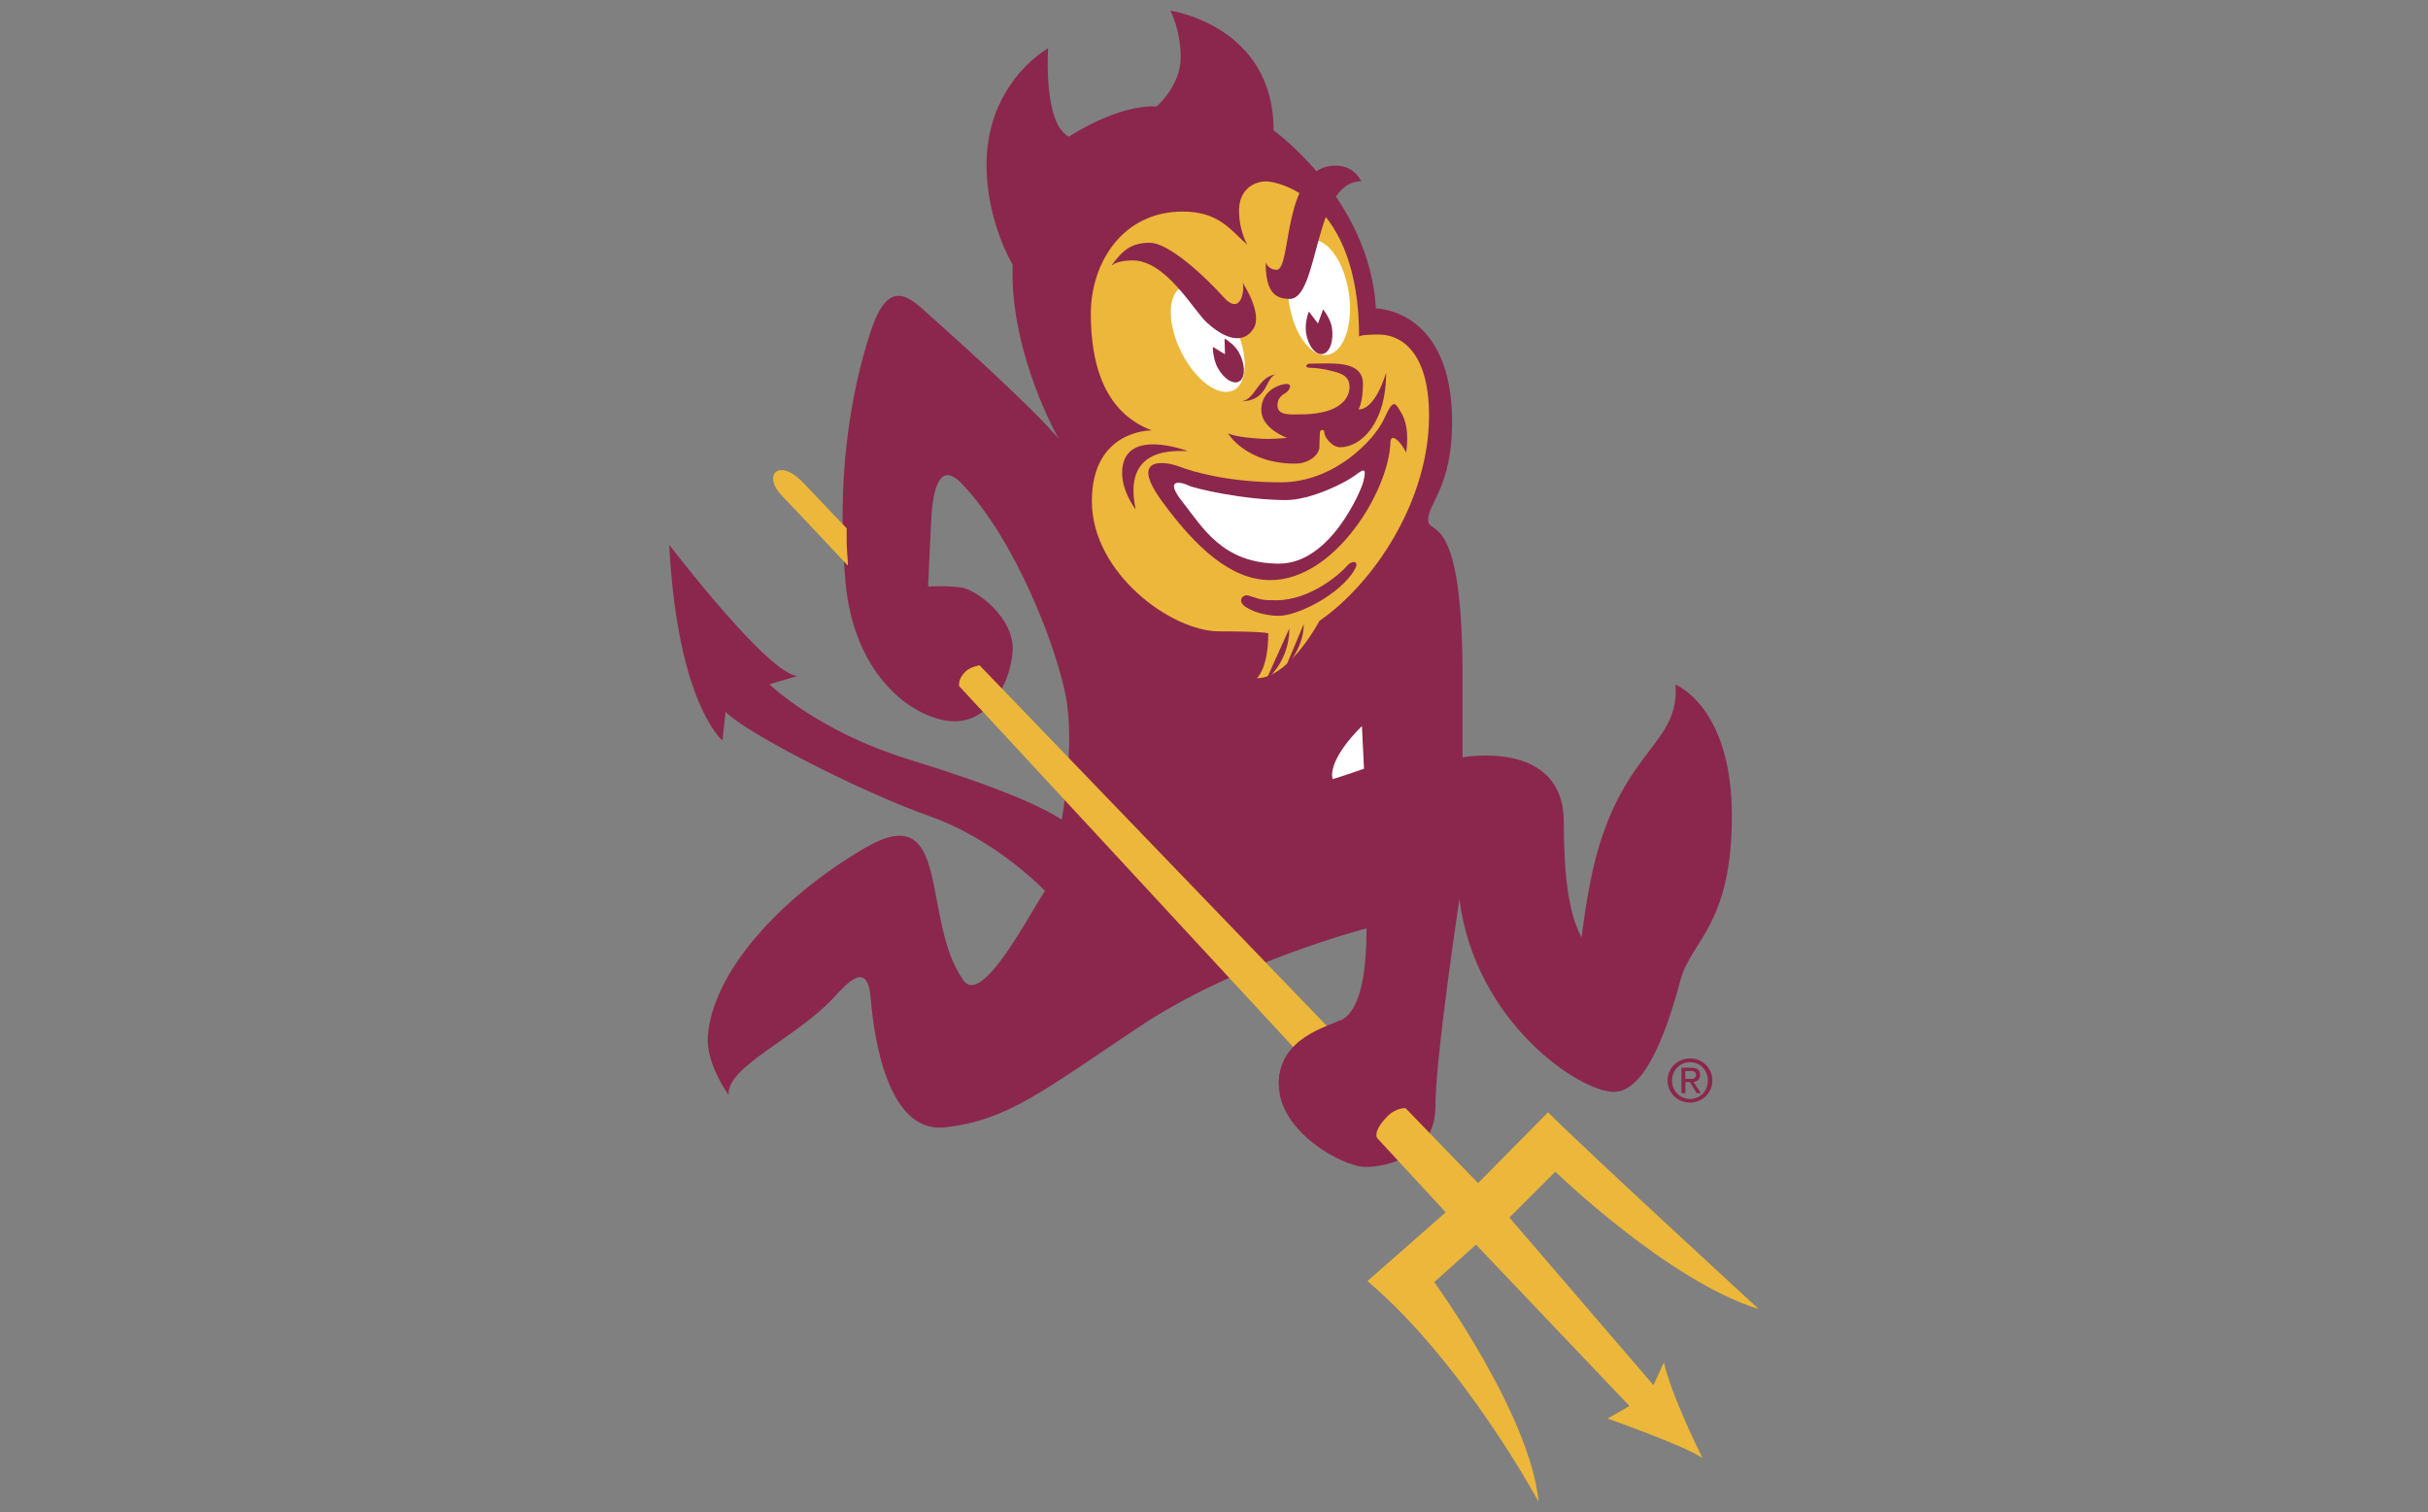 <?xml version="1.0" encoding="UTF-8"?>
<svg id="Arizona_State" data-name="Arizona State" xmlns="http://www.w3.org/2000/svg" viewBox="0 0 232.6 144.9">
  <rect x="0" y="0" width="232.6" height="144.9" fill="#808080" stroke="none"/>
  <defs>
    <style>
      .cls-1 {
        fill: none;
      }

      .cls-1, .cls-2, .cls-3, .cls-4 {
        stroke-width: 0px;
      }

      .cls-2 {
        fill: #fff;
      }

      .cls-2, .cls-3, .cls-4 {
        fill-rule: evenodd;
      }

      .cls-3 {
        fill: #8b274c;
      }

      .cls-4 {
        fill: #ecb73a;
      }
    </style>
  </defs>
  <path class="cls-3" d="M69.21,70.95s-4.3-3.49-5.1-18.76c0,0,9.5,12.47,12.3,12.57l-2.7.8s4.6,4.49,13.3,7.18c8.7,2.69,12.7,4.49,14.7,5.79,0,0,1.3-6.98.4-11.77-.9-4.79-4.86-15.11-10-20.45-2.4-2.49-2.8,1.6-2.9,3.49-.1,1.9-.3,6.39-.3,6.39,0,0,1.8-.1,3.2.1,1.4.2,5.1,2.89,4.9,6.09-.2,3.19-2.52,7.6-6.8,6.58-4.2-1-8.5-5.51-9.2-13.07-.9-9.78.38-17.98,2.4-24.14,1.8-5.49,3.9-3.09,5.8-1.4,1.9,1.7,9.5,8.48,12.2,11.67,0,0-4.7-8.18-4.4-16.66,0,0-2.5-4.09-2.5-9.58s2.9-9.28,5.9-11.17c0,0-.5,7.28,2,8.48,0,0,4.6-3.09,8.4-2.89,0,0,2.3-2,2.3-4.69s-1-4.49-1-4.49c0,0,9.9,1.4,9.9,11.47,0,0,9.2,6.58,9.8,17.06,0,0,7.3,0,7.3,10.88,0,6.19-2.3,7.78-2.3,9.38s3.3-1.2,3.3,14.97v7.78s9.7-1.8,9.7,6.19,1.2,9.98,1.7,11.08c0,0,.53-4.58,1.4-7.78,2.8-10.38,8-10.78,7.6-16.46,0,0,5.4,2.1,5.4,12.57s-3.9,11.97-4.9,15.67c-1,3.69-3.1,10.78-6.4,10.78s-13.3-6.68-14.8-18.46c0,0-2.3,15.17-2.3,19.86s-4.5,5.79-6.7,5.79-8.3-3.39-8.3-7.88,4.7-5.49,6-6.19c1.3-.7,2.4-2.89,2.4-8.78,0,0-12.4,3.19-21.7,9.38-9.3,6.19-12.68,9.02-18.7,9.68-5.5.6-6.8-8.68-7.1-12.37-.3-3.69-2.25-1.46-3.6,0-3.5,3.79-10.3,6.59-10,9.28,0,0-2.22-3-2-5.69.5-6.09,6.82-13.16,15-17.96,8.5-4.99,5.33,6.89,9.5,12.67,1.8,2.49,6.3-6.39,7.8-8.58,0,0-4.6-4.89-11.1-7.18-6.5-2.29-17.6-7.98-19.5-9.98l-.31,2.8h0Z"/>
  <path class="cls-1" d="M69.21,70.95s-4.3-3.49-5.1-18.76c0,0,9.5,12.47,12.3,12.57l-2.7.8s4.6,4.49,13.3,7.18c8.7,2.69,12.7,4.49,14.7,5.79,0,0,1.3-6.98.4-11.77-.9-4.79-4.86-15.11-10-20.45-2.4-2.49-2.8,1.6-2.9,3.49-.1,1.9-.3,6.39-.3,6.39,0,0,1.8-.1,3.2.1,1.4.2,5.1,2.89,4.9,6.09-.2,3.19-2.52,7.6-6.8,6.58-4.2-1-8.5-5.51-9.2-13.07-.9-9.78.38-17.98,2.4-24.14,1.8-5.49,3.9-3.09,5.8-1.4,1.9,1.7,9.5,8.48,12.2,11.67,0,0-4.7-8.18-4.4-16.66,0,0-2.5-4.09-2.5-9.58s2.9-9.28,5.9-11.17c0,0-.5,7.28,2,8.48,0,0,4.6-3.09,8.4-2.89,0,0,2.3-2,2.3-4.69s-1-4.49-1-4.49c0,0,9.9,1.4,9.9,11.47,0,0,9.2,6.58,9.8,17.06,0,0,7.3,0,7.3,10.88,0,6.19-2.3,7.78-2.3,9.38s3.3-1.2,3.3,14.97v7.78s9.7-1.8,9.7,6.19,1.2,9.98,1.7,11.08c0,0,.53-4.58,1.4-7.78,2.8-10.38,8-10.78,7.6-16.46,0,0,5.4,2.1,5.4,12.57s-3.9,11.97-4.9,15.67c-1,3.69-3.1,10.78-6.4,10.78s-13.3-6.68-14.8-18.46c0,0-2.3,15.17-2.3,19.86s-4.5,5.79-6.7,5.79-8.3-3.39-8.3-7.88,4.7-5.49,6-6.19c1.3-.7,2.4-2.89,2.4-8.78,0,0-12.4,3.19-21.7,9.38-9.3,6.19-12.68,9.02-18.7,9.68-5.5.6-6.8-8.68-7.1-12.37-.3-3.69-2.25-1.46-3.6,0-3.5,3.79-10.3,6.59-10,9.28,0,0-2.22-3-2-5.69.5-6.09,6.82-13.16,15-17.96,8.5-4.99,5.33,6.89,9.5,12.67,1.8,2.49,6.3-6.39,7.8-8.58,0,0-4.6-4.89-11.1-7.18-6.5-2.29-17.6-7.98-19.5-9.98l-.31,2.8h0Z"/>
  <path class="cls-4" d="M110.3,41.22c-4.7-1.8-5.8-6.68-5.8-11.17,0-4.81,3-9.78,8.8-9.78,3.5,0,4.6,1.8,6.2,3.19,0,0-.8-1.3-.8-3.29s1.4-2.79,2.6-2.79,8.9,1.7,8.9,14.87c0,0,0-.2,1.9-.2s4.8,1.4,4.8,7.78c0,8.18-5.3,16.06-10.5,19.66,0,0-2.9,5.49-6,5.49,0,0,1.1-.9,1.1-4.29,0,0-.1-.2-4.7-.2s-12.2-5.59-12.2-12.47c0-6.88,5.7-6.78,5.7-6.78h0Z"/>
  <path class="cls-1" d="M110.3,41.22c-4.7-1.8-5.8-6.68-5.8-11.17,0-4.81,3-9.78,8.8-9.78,3.5,0,4.6,1.8,6.2,3.19,0,0-.8-1.3-.8-3.29s1.4-2.79,2.6-2.79,8.9,1.7,8.9,14.87c0,0,0-.2,1.9-.2s4.8,1.4,4.8,7.78c0,8.18-5.3,16.06-10.5,19.66,0,0-2.9,5.49-6,5.49,0,0,1.1-.9,1.1-4.29,0,0-.1-.2-4.7-.2s-12.2-5.59-12.2-12.47c0-6.88,5.7-6.78,5.7-6.78h0Z"/>
  <path class="cls-2" d="M118.42,37.24c1.26-.98,1.07-3.93-.43-6.58-1.5-2.65-3.74-4.01-5-3.03-1.26.98-1.07,3.93.43,6.58,1.5,2.65,3.74,4.01,5,3.02Z"/>
  <path class="cls-3" d="M117.32,32.44c.39.22,1.03.73,1.34,1.28.62,1.1.68,2.34.13,2.77-.55.43-1.5-.12-2.12-1.22-.34-.6-.49-1.52-.48-2.04l1.16.71-.04-1.5h0Z"/>
  <path class="cls-2" d="M127.25,33.99c1.57-.34,2.44-3.08,1.94-6.11-.5-3.03-2.18-5.21-3.75-4.87-1.57.34-2.44,3.08-1.94,6.11.5,3.03,2.18,5.21,3.75,4.86Z"/>
  <path class="cls-3" d="M126.75,29.63c.29.36.74,1.1.84,1.73.21,1.26-.18,2.4-.86,2.55-.68.15-1.41-.75-1.61-2.01-.11-.69.07-1.57.27-2.05l.87,1.14.5-1.36ZM130.4,17.37c-4.6,0-4,11.27-6.85,11.27-1.5,0-2.3-.8-2.3-3.49,0,0,.25.7,1.05.7,1.5,0,.45-9.98,5.65-9.98,1.85,0,2.45,1.5,2.45,1.5h0Z"/>
  <path class="cls-1" d="M130.4,17.37c-4.6,0-4,11.27-6.85,11.27-1.5,0-2.3-.8-2.3-3.49,0,0,.25.7,1.05.7,1.5,0,.45-9.98,5.65-9.98,1.85,0,2.45,1.5,2.45,1.5h0Z"/>
  <path class="cls-3" d="M106.5,25.41c1-1.35,1.8-2.15,3.65-2.15s5.35,3.29,7.05,5.19c1.7,1.9,2.05-.7,1.85-1.35,0,0,2,2.98,1,4.44-1.17,1.72-3.15.55-4.45-.65-1.3-1.2-3.9-5.94-7.1-5.94-.85,0-1.67.18-1.93.45h-.07,0Z"/>
  <path class="cls-1" d="M106.5,25.41c1-1.35,1.8-2.15,3.65-2.15s5.35,3.29,7.05,5.19c1.7,1.9,2.05-.7,1.85-1.35,0,0,2,2.98,1,4.44-1.17,1.72-3.15.55-4.45-.65-1.3-1.2-3.9-5.94-7.1-5.94-.85,0-1.67.18-1.93.45"/>
  <path class="cls-3" d="M123,36.81c-.57.1-2.17.67-2.17,2.47s2.47,2.67,2.47,2.67c0,0-.97.1-1.9.1s-3.23-.2-3.77-.55c0,0,1.7,2.92,6.45,2.92,1.4,0,2.32-.92,2.32-1.6s.05-1.15.05-1.4.42-.37.42.03.7,1.4,1.52,1.4c1.93,0,4.4-2.2,4.4-7.16,0,0-.97,3.54-2.65,3.54,0,0,.43-.65.43-2.49s-2.1-1.92-3.38-1.92-1.37.02-1.7.02-.63.4.07.4c.41,0,1.15.08,1.9.27.71.19,1.82.37,1.82,1.52,0,0,.3,2.67-4.72,2.67-.8,0-2.18.17-2.18-.85,0-.75.45-1,.8-1.22.35-.22.8-1-.2-.82h0Z"/>
  <path class="cls-3" d="M118.82,38.45c1.45,0,1.7-2.57,3.55-2.57-1.22,0-.67,2.57-3.55,2.57Z"/>
  <path class="cls-3" d="M113.8,43.22c-1.13,0-6.32-.52-5,5.59,0,0-1.3-1.65-1.3-3.49,0-4.52,6.26-2.1,6.3-2.1h0Z"/>
  <path class="cls-1" d="M113.8,43.22c-1.13,0-6.32-.52-5,5.59,0,0-1.3-1.65-1.3-3.49,0-4.52,6.26-2.1,6.3-2.1h0Z"/>
  <path class="cls-3" d="M122.7,46.21c-5,0-8.4-1-9.7-1.5-1.3-.5-4.9-1.1-1.7,3.29s6.6,7.58,10.4,7.58c6.2,0,11.35-8.58,11.5-13.17.04-1.11,1.1.05,1.5.95,0,0,.45-2.29-.45-3.79-.6-1-.75-1.45-1.65.55-.9,1.99-4.75,6.09-9.9,6.09Z"/>
  <path class="cls-2" d="M123.2,47.91c-4,0-8.75-1.1-9.35-1.4-.6-.3-2.45-.8-.55,1.6,1.9,2.39,3.8,5.89,9.25,5.89,4.92,0,7.86-7.05,8.05-7.83.31-1.26.15-1.35-.75-.65-.9.7-4.25,2.39-6.65,2.39h0Z"/>
  <path class="cls-1" d="M116.8,47.06v5.54M122.85,47.41v6.74M128.1,45.56v5.54"/>
  <path class="cls-3" d="M129.07,54.19c-.69.81-3.57,3.32-6.82,3.32-1.42,0-1.37-.05-2.65-.45-.57-.18-1.27.65.05,1.27,0,0,1.12.67,2.87.67s5.84-2,7.25-4.42c.53-.9-.27-.9-.7-.4h0Z"/>
  <path class="cls-1" d="M129.07,54.19c-.69.81-3.57,3.32-6.82,3.32-1.42,0-1.37-.05-2.65-.45-.57-.18-1.27.65.05,1.27,0,0,1.12.67,2.87.67s5.84-2,7.25-4.42c.53-.9-.27-.9-.7-.4h0Z"/>
  <path class="cls-3" d="M121.3,65.14s2.22-1.72,2.22-4.94l-2.22,4.94Z"/>
  <path class="cls-1" d="M121.3,65.14s2.22-1.72,2.22-4.94"/>
  <path class="cls-3" d="M124.9,59.78c0,2.35-1.75,4.17-1.75,4.17l1.75-4.17Z"/>
  <path class="cls-1" d="M124.9,59.78c0,2.35-1.75,4.17-1.75,4.17"/>
  <path class="cls-4" d="M81.22,50.73c-2.07-2.14-3.95-4.17-4.41-4.62-2.25-2.25-3.85-.55-1.8,1.5.36.36,2.88,3.01,6.21,6.58v-3.46Z"/>
  <path class="cls-1" d="M81.22,50.73c-2.07-2.14-3.95-4.17-4.41-4.62-2.25-2.25-3.85-.55-1.8,1.5.36.36,2.88,3.01,6.21,6.58"/>
  <path class="cls-4" d="M131.93,109.04c4.04,4.38,6.57,7.11,6.57,7.11l-7.5,6.59c9.2,7.78,16.4,21.15,16.4,21.15-.8-8.38-10-21.05-10-21.05l4-3.59,14.7,15.46-2.1,1.2s7.6,2.69,9.1,3.79c0,0-3-5.99-3.7-9.18l-1,2.19-13.8-16.06,4.4-4.39s10.8,10.48,19.5,13.17c0,0-16.35-15.02-20.2-18.86l-6.7,6.78s-2.6-2.67-6.95-7.18c0,0-.9-.05-1.7.75-1.5,1.5-1.02,2.12-1.02,2.12h0Z"/>
  <path class="cls-1" d="M131.93,109.04c4.04,4.38,6.57,7.11,6.57,7.11l-7.5,6.59c9.2,7.78,16.4,21.15,16.4,21.15-.8-8.38-10-21.05-10-21.05l4-3.59,14.7,15.46-2.1,1.2s7.6,2.69,9.1,3.79c0,0-3-5.99-3.7-9.18l-1,2.19-13.8-16.06,4.4-4.39s10.8,10.48,19.5,13.17c0,0-16.35-15.02-20.2-18.86l-6.7,6.78s-2.6-2.67-6.95-7.18c0,0-.9-.05-1.7.75-1.5,1.5-1.02,2.12-1.02,2.12h0Z"/>
  <path class="cls-4" d="M127.25,98.44c-11.14-11.57-22.27-23.14-33.41-34.7,0,0-.88.15-1.35.6-.77.75-.6,1.4-.6,1.4,10.85,11.71,21.69,23.42,32.52,35.14l2.85-2.44h0Z"/>
  <path class="cls-1" d="M127.25,98.44c-11.14-11.57-22.27-23.14-33.41-34.7,0,0-.88.15-1.35.6-.77.75-.6,1.4-.6,1.4,10.85,11.71,21.69,23.42,32.52,35.14"/>
  <path class="cls-3" d="M122.5,103.88c0-4.49,4.7-5.49,6-6.19l-6,6.19Z"/>
  <path class="cls-2" d="M127.67,74.65s-.7-1.6,2.8-5.09l.2,4.09s-1.7.6-3,1h0Z"/>
  <path class="cls-3" d="M81.24,48.07s-.43,4.52.24,7.18c.59,2.37,1.76-4.92,1.76-4.92l-2-2.26Z"/>
  <path class="cls-1" d="M81.24,48.07s-.43,4.52.24,7.18c.59,2.37,1.76-4.92,1.76-4.92l-2-2.26Z"/>
  <path class="cls-3" d="M159.75,103.52c0-1.21.98-2.11,2.15-2.11s2.14.89,2.14,2.11-.99,2.12-2.14,2.12-2.15-.89-2.15-2.12ZM161.9,105.29c.96,0,1.71-.75,1.71-1.77s-.76-1.75-1.71-1.75-1.72.75-1.72,1.75.76,1.77,1.72,1.77ZM161.45,104.74h-.37v-2.44h.93c.58,0,.86.21.86.69,0,.43-.27.63-.63.67l.7,1.07h-.41l-.64-1.06h-.43v1.06h0ZM161.89,103.37c.31,0,.59-.02.59-.4,0-.3-.27-.36-.53-.36h-.5v.75h.44s0,0,0,0Z"/>
</svg>